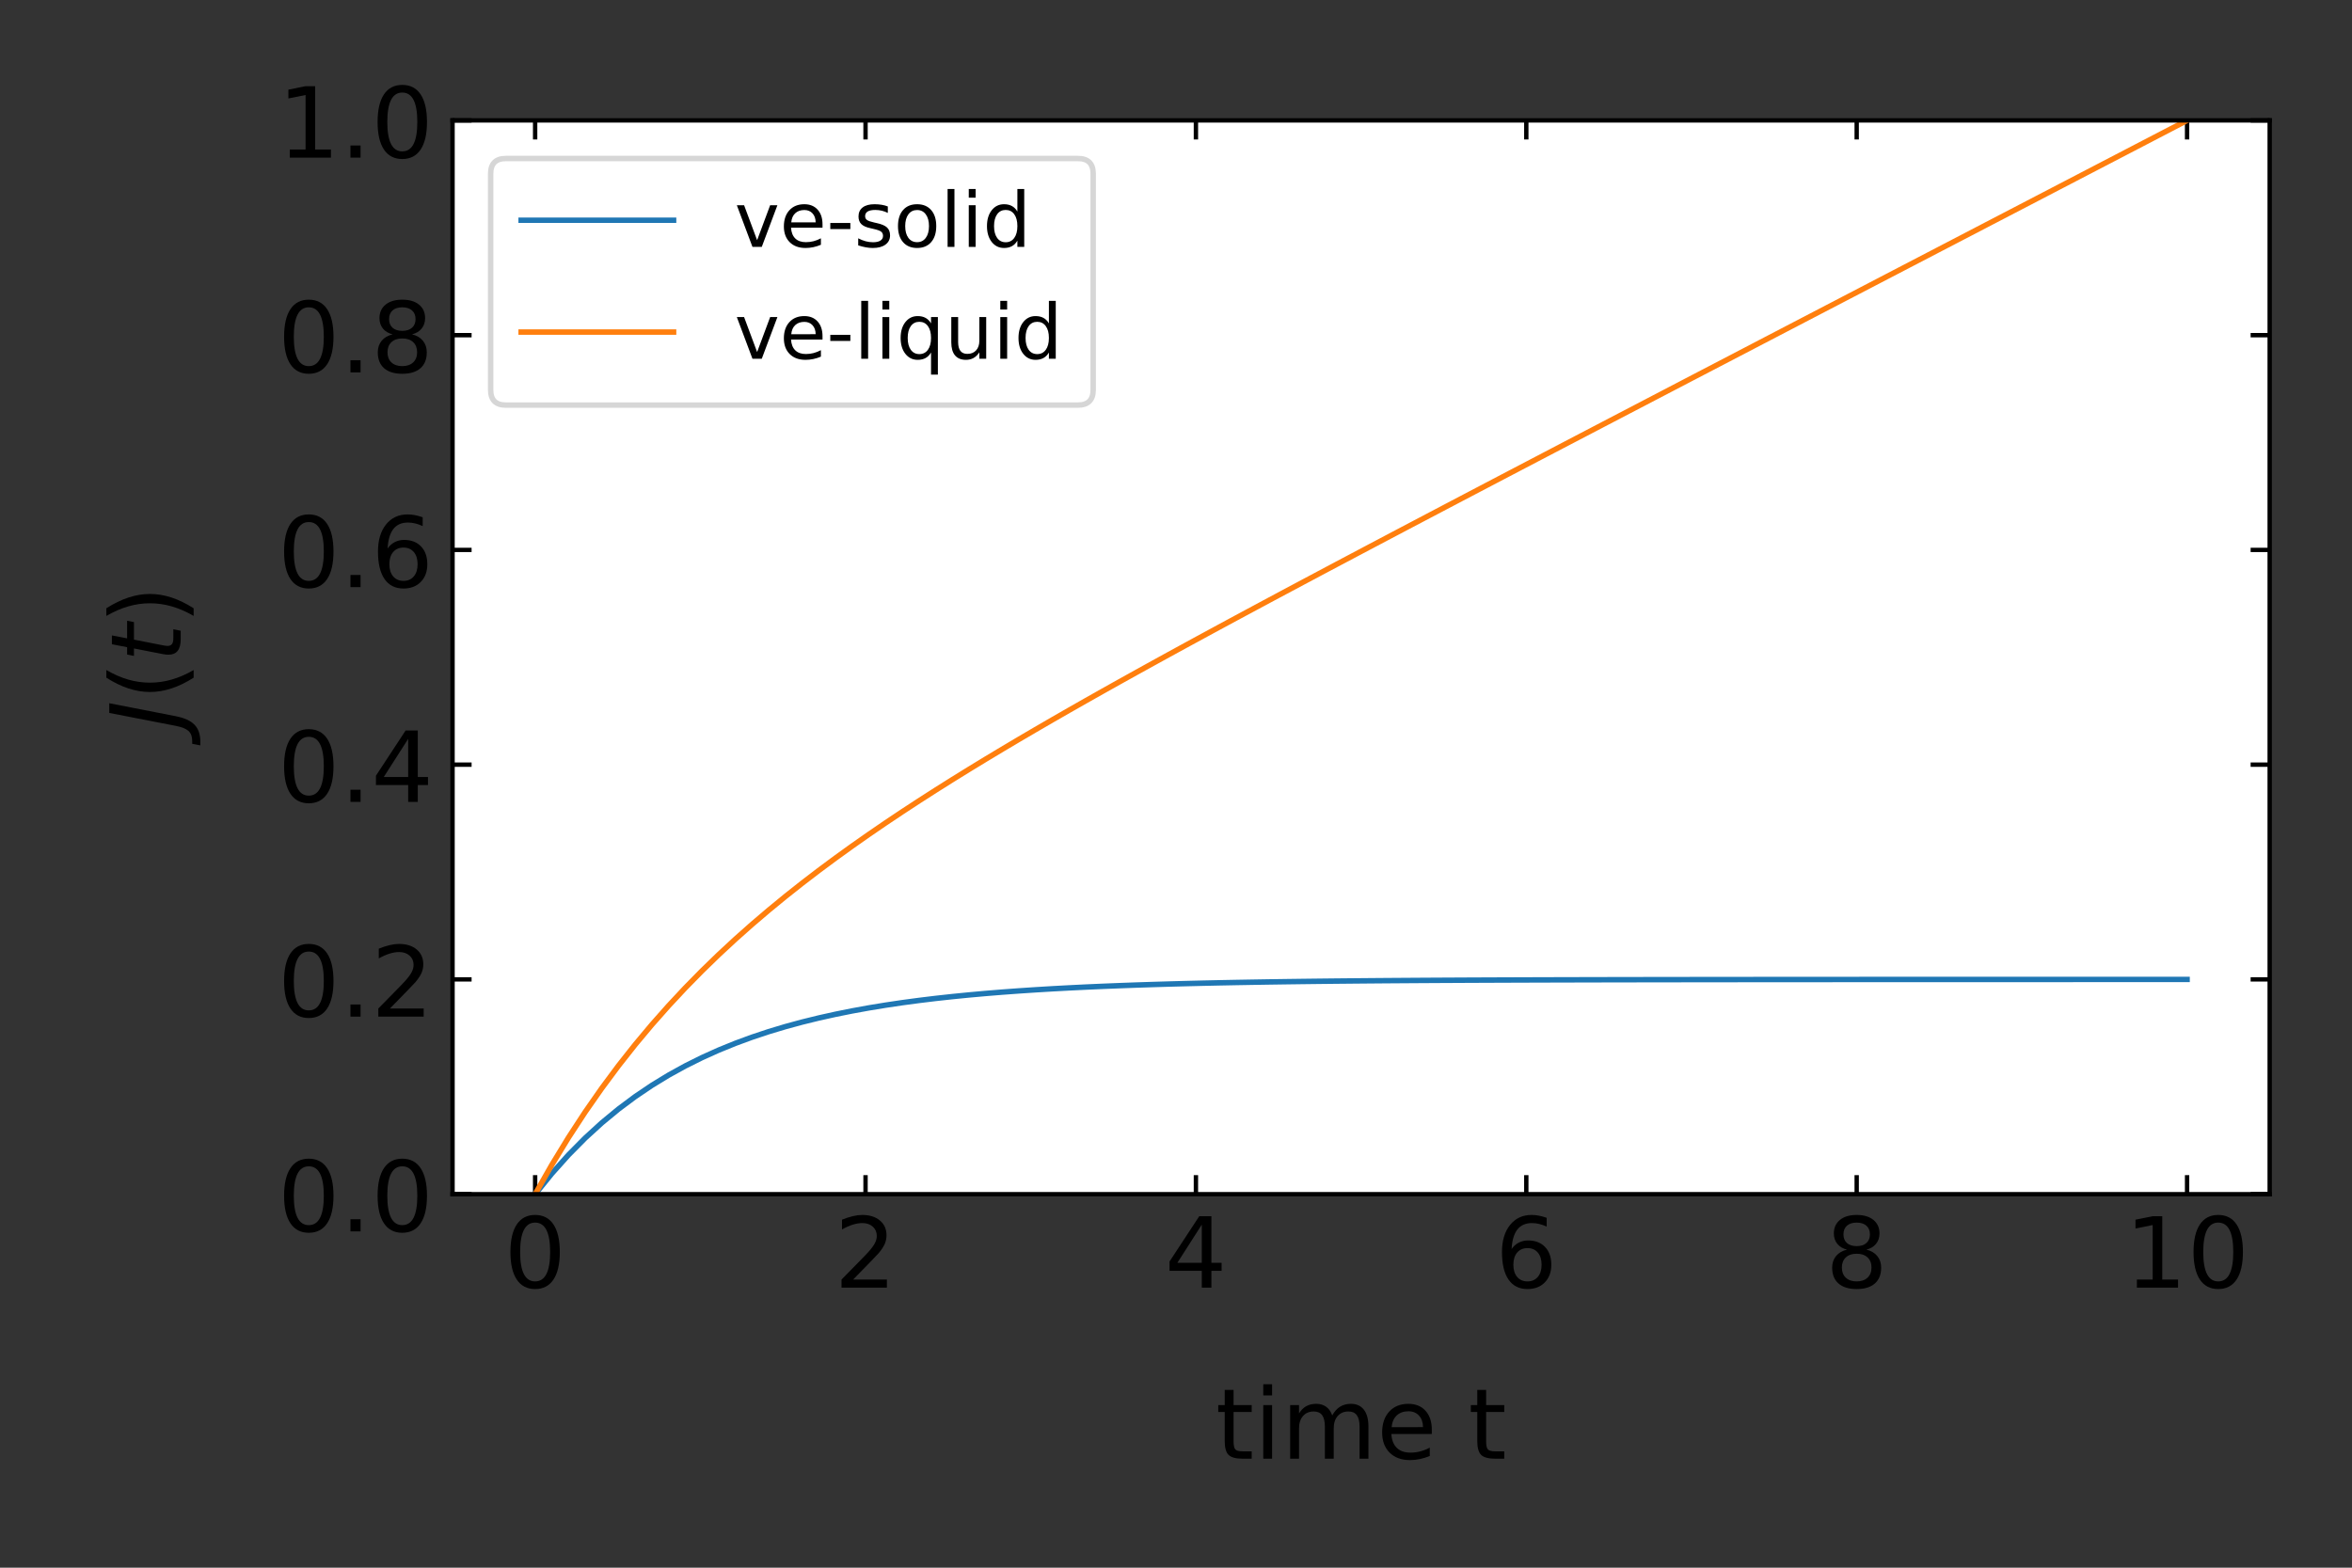 <?xml version="1.0" encoding="utf-8" standalone="no"?>
<!DOCTYPE svg PUBLIC "-//W3C//DTD SVG 1.1//EN"
  "http://www.w3.org/Graphics/SVG/1.1/DTD/svg11.dtd">
<!-- Created with matplotlib (https://matplotlib.org/) -->
<svg height="288pt" version="1.1" viewBox="0 0 432 288" width="432pt" xmlns="http://www.w3.org/2000/svg" xmlns:xlink="http://www.w3.org/1999/xlink">
 <rect x="0" y="0" width="432" height="288" fill="#333333" stroke="none"/>
 <defs>
  <style type="text/css">*{stroke-linecap:butt;stroke-linejoin:round;}</style>
 </defs>
 <g id="figure_1">
  <g id="patch_1">
   <path d="M 0 288 
L 432 288 
L 432 0 
L 0 0 
z
" style="fill:none;"/>
  </g>
  <g id="axes_1">
   <g id="patch_2">
    <path d="M 83.12 219.38 
L 416.88 219.38 
L 416.88 22.12 
L 83.12 22.12 
z
" style="fill:#ffffff;"/>
   </g>
   <g id="matplotlib.axis_1">
    <g id="xtick_1">
     <g id="line2d_1">
      <defs>
       <path d="M 0 0 
L 0 -3.5 
" id="m83b1a84227" style="stroke:#000000;stroke-width:0.8;"/>
      </defs>
      <g>
       <use style="stroke:#000000;stroke-width:0.8;" x="98.291" xlink:href="#m83b1a84227" y="219.38"/>
      </g>
     </g>
     <g id="line2d_2">
      <defs>
       <path d="M 0 0 
L 0 3.5 
" id="m64f200d50f" style="stroke:#000000;stroke-width:0.8;"/>
      </defs>
      <g>
       <use style="stroke:#000000;stroke-width:0.8;" x="98.291" xlink:href="#m64f200d50f" y="22.12"/>
      </g>
     </g>
     <g id="text_1">
      <!-- 0 -->
      <g transform="translate(92.565 236.557)scale(0.18 -0.18)">
       <defs>
        <path d="M 31.781 66.406 
Q 24.172 66.406 20.328 58.906 
Q 16.5 51.422 16.5 36.375 
Q 16.5 21.391 20.328 13.891 
Q 24.172 6.391 31.781 6.391 
Q 39.453 6.391 43.281 13.891 
Q 47.125 21.391 47.125 36.375 
Q 47.125 51.422 43.281 58.906 
Q 39.453 66.406 31.781 66.406 
z
M 31.781 74.219 
Q 44.047 74.219 50.516 64.516 
Q 56.984 54.828 56.984 36.375 
Q 56.984 17.969 50.516 8.266 
Q 44.047 -1.422 31.781 -1.422 
Q 19.531 -1.422 13.062 8.266 
Q 6.594 17.969 6.594 36.375 
Q 6.594 54.828 13.062 64.516 
Q 19.531 74.219 31.781 74.219 
z
" id="DejaVuSans-48"/>
       </defs>
       <use xlink:href="#DejaVuSans-48"/>
      </g>
     </g>
    </g>
    <g id="xtick_2">
     <g id="line2d_3">
      <g>
       <use style="stroke:#000000;stroke-width:0.8;" x="158.975" xlink:href="#m83b1a84227" y="219.38"/>
      </g>
     </g>
     <g id="line2d_4">
      <g>
       <use style="stroke:#000000;stroke-width:0.8;" x="158.975" xlink:href="#m64f200d50f" y="22.12"/>
      </g>
     </g>
     <g id="text_2">
      <!-- 2 -->
      <g transform="translate(153.248 236.557)scale(0.18 -0.18)">
       <defs>
        <path d="M 19.188 8.297 
L 53.609 8.297 
L 53.609 0 
L 7.328 0 
L 7.328 8.297 
Q 12.938 14.109 22.625 23.891 
Q 32.328 33.688 34.812 36.531 
Q 39.547 41.844 41.422 45.531 
Q 43.312 49.219 43.312 52.781 
Q 43.312 58.594 39.234 62.25 
Q 35.156 65.922 28.609 65.922 
Q 23.969 65.922 18.812 64.312 
Q 13.672 62.703 7.812 59.422 
L 7.812 69.391 
Q 13.766 71.781 18.938 73 
Q 24.125 74.219 28.422 74.219 
Q 39.75 74.219 46.484 68.547 
Q 53.219 62.891 53.219 53.422 
Q 53.219 48.922 51.531 44.891 
Q 49.859 40.875 45.406 35.406 
Q 44.188 33.984 37.641 27.219 
Q 31.109 20.453 19.188 8.297 
z
" id="DejaVuSans-50"/>
       </defs>
       <use xlink:href="#DejaVuSans-50"/>
      </g>
     </g>
    </g>
    <g id="xtick_3">
     <g id="line2d_5">
      <g>
       <use style="stroke:#000000;stroke-width:0.8;" x="219.658" xlink:href="#m83b1a84227" y="219.38"/>
      </g>
     </g>
     <g id="line2d_6">
      <g>
       <use style="stroke:#000000;stroke-width:0.8;" x="219.658" xlink:href="#m64f200d50f" y="22.12"/>
      </g>
     </g>
     <g id="text_3">
      <!-- 4 -->
      <g transform="translate(213.932 236.557)scale(0.18 -0.18)">
       <defs>
        <path d="M 37.797 64.312 
L 12.891 25.391 
L 37.797 25.391 
z
M 35.203 72.906 
L 47.609 72.906 
L 47.609 25.391 
L 58.016 25.391 
L 58.016 17.188 
L 47.609 17.188 
L 47.609 0 
L 37.797 0 
L 37.797 17.188 
L 4.891 17.188 
L 4.891 26.703 
z
" id="DejaVuSans-52"/>
       </defs>
       <use xlink:href="#DejaVuSans-52"/>
      </g>
     </g>
    </g>
    <g id="xtick_4">
     <g id="line2d_7">
      <g>
       <use style="stroke:#000000;stroke-width:0.8;" x="280.342" xlink:href="#m83b1a84227" y="219.38"/>
      </g>
     </g>
     <g id="line2d_8">
      <g>
       <use style="stroke:#000000;stroke-width:0.8;" x="280.342" xlink:href="#m64f200d50f" y="22.12"/>
      </g>
     </g>
     <g id="text_4">
      <!-- 6 -->
      <g transform="translate(274.616 236.557)scale(0.18 -0.18)">
       <defs>
        <path d="M 33.016 40.375 
Q 26.375 40.375 22.484 35.828 
Q 18.609 31.297 18.609 23.391 
Q 18.609 15.531 22.484 10.953 
Q 26.375 6.391 33.016 6.391 
Q 39.656 6.391 43.531 10.953 
Q 47.406 15.531 47.406 23.391 
Q 47.406 31.297 43.531 35.828 
Q 39.656 40.375 33.016 40.375 
z
M 52.594 71.297 
L 52.594 62.312 
Q 48.875 64.062 45.094 64.984 
Q 41.312 65.922 37.594 65.922 
Q 27.828 65.922 22.672 59.328 
Q 17.531 52.734 16.797 39.406 
Q 19.672 43.656 24.016 45.922 
Q 28.375 48.188 33.594 48.188 
Q 44.578 48.188 50.953 41.516 
Q 57.328 34.859 57.328 23.391 
Q 57.328 12.156 50.688 5.359 
Q 44.047 -1.422 33.016 -1.422 
Q 20.359 -1.422 13.672 8.266 
Q 6.984 17.969 6.984 36.375 
Q 6.984 53.656 15.188 63.938 
Q 23.391 74.219 37.203 74.219 
Q 40.922 74.219 44.703 73.484 
Q 48.484 72.75 52.594 71.297 
z
" id="DejaVuSans-54"/>
       </defs>
       <use xlink:href="#DejaVuSans-54"/>
      </g>
     </g>
    </g>
    <g id="xtick_5">
     <g id="line2d_9">
      <g>
       <use style="stroke:#000000;stroke-width:0.8;" x="341.025" xlink:href="#m83b1a84227" y="219.38"/>
      </g>
     </g>
     <g id="line2d_10">
      <g>
       <use style="stroke:#000000;stroke-width:0.8;" x="341.025" xlink:href="#m64f200d50f" y="22.12"/>
      </g>
     </g>
     <g id="text_5">
      <!-- 8 -->
      <g transform="translate(335.299 236.557)scale(0.18 -0.18)">
       <defs>
        <path d="M 31.781 34.625 
Q 24.75 34.625 20.719 30.859 
Q 16.703 27.094 16.703 20.516 
Q 16.703 13.922 20.719 10.156 
Q 24.75 6.391 31.781 6.391 
Q 38.812 6.391 42.859 10.172 
Q 46.922 13.969 46.922 20.516 
Q 46.922 27.094 42.891 30.859 
Q 38.875 34.625 31.781 34.625 
z
M 21.922 38.812 
Q 15.578 40.375 12.031 44.719 
Q 8.5 49.078 8.5 55.328 
Q 8.5 64.062 14.719 69.141 
Q 20.953 74.219 31.781 74.219 
Q 42.672 74.219 48.875 69.141 
Q 55.078 64.062 55.078 55.328 
Q 55.078 49.078 51.531 44.719 
Q 48 40.375 41.703 38.812 
Q 48.828 37.156 52.797 32.312 
Q 56.781 27.484 56.781 20.516 
Q 56.781 9.906 50.312 4.234 
Q 43.844 -1.422 31.781 -1.422 
Q 19.734 -1.422 13.25 4.234 
Q 6.781 9.906 6.781 20.516 
Q 6.781 27.484 10.781 32.312 
Q 14.797 37.156 21.922 38.812 
z
M 18.312 54.391 
Q 18.312 48.734 21.844 45.562 
Q 25.391 42.391 31.781 42.391 
Q 38.141 42.391 41.719 45.562 
Q 45.312 48.734 45.312 54.391 
Q 45.312 60.062 41.719 63.234 
Q 38.141 66.406 31.781 66.406 
Q 25.391 66.406 21.844 63.234 
Q 18.312 60.062 18.312 54.391 
z
" id="DejaVuSans-56"/>
       </defs>
       <use xlink:href="#DejaVuSans-56"/>
      </g>
     </g>
    </g>
    <g id="xtick_6">
     <g id="line2d_11">
      <g>
       <use style="stroke:#000000;stroke-width:0.8;" x="401.709" xlink:href="#m83b1a84227" y="219.38"/>
      </g>
     </g>
     <g id="line2d_12">
      <g>
       <use style="stroke:#000000;stroke-width:0.8;" x="401.709" xlink:href="#m64f200d50f" y="22.12"/>
      </g>
     </g>
     <g id="text_6">
      <!-- 10 -->
      <g transform="translate(390.257 236.557)scale(0.18 -0.18)">
       <defs>
        <path d="M 12.406 8.297 
L 28.516 8.297 
L 28.516 63.922 
L 10.984 60.406 
L 10.984 69.391 
L 28.422 72.906 
L 38.281 72.906 
L 38.281 8.297 
L 54.391 8.297 
L 54.391 0 
L 12.406 0 
z
" id="DejaVuSans-49"/>
       </defs>
       <use xlink:href="#DejaVuSans-49"/>
       <use x="63.623" xlink:href="#DejaVuSans-48"/>
      </g>
     </g>
    </g>
    <g id="text_7">
     <!-- time t -->
     <g transform="translate(223.278 267.978)scale(0.18 -0.18)">
      <defs>
       <path d="M 18.312 70.219 
L 18.312 54.688 
L 36.812 54.688 
L 36.812 47.703 
L 18.312 47.703 
L 18.312 18.016 
Q 18.312 11.328 20.141 9.422 
Q 21.969 7.516 27.594 7.516 
L 36.812 7.516 
L 36.812 0 
L 27.594 0 
Q 17.188 0 13.234 3.875 
Q 9.281 7.766 9.281 18.016 
L 9.281 47.703 
L 2.688 47.703 
L 2.688 54.688 
L 9.281 54.688 
L 9.281 70.219 
z
" id="DejaVuSans-116"/>
       <path d="M 9.422 54.688 
L 18.406 54.688 
L 18.406 0 
L 9.422 0 
z
M 9.422 75.984 
L 18.406 75.984 
L 18.406 64.594 
L 9.422 64.594 
z
" id="DejaVuSans-105"/>
       <path d="M 52 44.188 
Q 55.375 50.25 60.062 53.125 
Q 64.75 56 71.094 56 
Q 79.641 56 84.281 50.016 
Q 88.922 44.047 88.922 33.016 
L 88.922 0 
L 79.891 0 
L 79.891 32.719 
Q 79.891 40.578 77.094 44.375 
Q 74.312 48.188 68.609 48.188 
Q 61.625 48.188 57.562 43.547 
Q 53.516 38.922 53.516 30.906 
L 53.516 0 
L 44.484 0 
L 44.484 32.719 
Q 44.484 40.625 41.703 44.406 
Q 38.922 48.188 33.109 48.188 
Q 26.219 48.188 22.156 43.531 
Q 18.109 38.875 18.109 30.906 
L 18.109 0 
L 9.078 0 
L 9.078 54.688 
L 18.109 54.688 
L 18.109 46.188 
Q 21.188 51.219 25.484 53.609 
Q 29.781 56 35.688 56 
Q 41.656 56 45.828 52.969 
Q 50 49.953 52 44.188 
z
" id="DejaVuSans-109"/>
       <path d="M 56.203 29.594 
L 56.203 25.203 
L 14.891 25.203 
Q 15.484 15.922 20.484 11.062 
Q 25.484 6.203 34.422 6.203 
Q 39.594 6.203 44.453 7.469 
Q 49.312 8.734 54.109 11.281 
L 54.109 2.781 
Q 49.266 0.734 44.188 -0.344 
Q 39.109 -1.422 33.891 -1.422 
Q 20.797 -1.422 13.156 6.188 
Q 5.516 13.812 5.516 26.812 
Q 5.516 40.234 12.766 48.109 
Q 20.016 56 32.328 56 
Q 43.359 56 49.781 48.891 
Q 56.203 41.797 56.203 29.594 
z
M 47.219 32.234 
Q 47.125 39.594 43.094 43.984 
Q 39.062 48.391 32.422 48.391 
Q 24.906 48.391 20.391 44.141 
Q 15.875 39.891 15.188 32.172 
z
" id="DejaVuSans-101"/>
       <path id="DejaVuSans-32"/>
      </defs>
      <use xlink:href="#DejaVuSans-116"/>
      <use x="39.209" xlink:href="#DejaVuSans-105"/>
      <use x="66.992" xlink:href="#DejaVuSans-109"/>
      <use x="164.404" xlink:href="#DejaVuSans-101"/>
      <use x="225.928" xlink:href="#DejaVuSans-32"/>
      <use x="257.715" xlink:href="#DejaVuSans-116"/>
     </g>
    </g>
   </g>
   <g id="matplotlib.axis_2">
    <g id="ytick_1">
     <g id="line2d_13">
      <defs>
       <path d="M 0 0 
L 3.5 0 
" id="mcc25396c84" style="stroke:#000000;stroke-width:0.8;"/>
      </defs>
      <g>
       <use style="stroke:#000000;stroke-width:0.8;" x="83.12" xlink:href="#mcc25396c84" y="219.38"/>
      </g>
     </g>
     <g id="line2d_14">
      <defs>
       <path d="M 0 0 
L -3.5 0 
" id="m655d7dba61" style="stroke:#000000;stroke-width:0.8;"/>
      </defs>
      <g>
       <use style="stroke:#000000;stroke-width:0.8;" x="416.88" xlink:href="#m655d7dba61" y="219.38"/>
      </g>
     </g>
     <g id="text_8">
      <!-- 0.0 -->
      <g transform="translate(50.994 226.219)scale(0.18 -0.18)">
       <defs>
        <path d="M 10.688 12.406 
L 21 12.406 
L 21 0 
L 10.688 0 
z
" id="DejaVuSans-46"/>
       </defs>
       <use xlink:href="#DejaVuSans-48"/>
       <use x="63.623" xlink:href="#DejaVuSans-46"/>
       <use x="95.41" xlink:href="#DejaVuSans-48"/>
      </g>
     </g>
    </g>
    <g id="ytick_2">
     <g id="line2d_15">
      <g>
       <use style="stroke:#000000;stroke-width:0.8;" x="83.12" xlink:href="#mcc25396c84" y="179.928"/>
      </g>
     </g>
     <g id="line2d_16">
      <g>
       <use style="stroke:#000000;stroke-width:0.8;" x="416.88" xlink:href="#m655d7dba61" y="179.928"/>
      </g>
     </g>
     <g id="text_9">
      <!-- 0.2 -->
      <g transform="translate(50.994 186.767)scale(0.18 -0.18)">
       <use xlink:href="#DejaVuSans-48"/>
       <use x="63.623" xlink:href="#DejaVuSans-46"/>
       <use x="95.41" xlink:href="#DejaVuSans-50"/>
      </g>
     </g>
    </g>
    <g id="ytick_3">
     <g id="line2d_17">
      <g>
       <use style="stroke:#000000;stroke-width:0.8;" x="83.12" xlink:href="#mcc25396c84" y="140.476"/>
      </g>
     </g>
     <g id="line2d_18">
      <g>
       <use style="stroke:#000000;stroke-width:0.8;" x="416.88" xlink:href="#m655d7dba61" y="140.476"/>
      </g>
     </g>
     <g id="text_10">
      <!-- 0.4 -->
      <g transform="translate(50.994 147.315)scale(0.18 -0.18)">
       <use xlink:href="#DejaVuSans-48"/>
       <use x="63.623" xlink:href="#DejaVuSans-46"/>
       <use x="95.41" xlink:href="#DejaVuSans-52"/>
      </g>
     </g>
    </g>
    <g id="ytick_4">
     <g id="line2d_19">
      <g>
       <use style="stroke:#000000;stroke-width:0.8;" x="83.12" xlink:href="#mcc25396c84" y="101.024"/>
      </g>
     </g>
     <g id="line2d_20">
      <g>
       <use style="stroke:#000000;stroke-width:0.8;" x="416.88" xlink:href="#m655d7dba61" y="101.024"/>
      </g>
     </g>
     <g id="text_11">
      <!-- 0.6 -->
      <g transform="translate(50.994 107.863)scale(0.18 -0.18)">
       <use xlink:href="#DejaVuSans-48"/>
       <use x="63.623" xlink:href="#DejaVuSans-46"/>
       <use x="95.41" xlink:href="#DejaVuSans-54"/>
      </g>
     </g>
    </g>
    <g id="ytick_5">
     <g id="line2d_21">
      <g>
       <use style="stroke:#000000;stroke-width:0.8;" x="83.12" xlink:href="#mcc25396c84" y="61.572"/>
      </g>
     </g>
     <g id="line2d_22">
      <g>
       <use style="stroke:#000000;stroke-width:0.8;" x="416.88" xlink:href="#m655d7dba61" y="61.572"/>
      </g>
     </g>
     <g id="text_12">
      <!-- 0.8 -->
      <g transform="translate(50.994 68.411)scale(0.18 -0.18)">
       <use xlink:href="#DejaVuSans-48"/>
       <use x="63.623" xlink:href="#DejaVuSans-46"/>
       <use x="95.41" xlink:href="#DejaVuSans-56"/>
      </g>
     </g>
    </g>
    <g id="ytick_6">
     <g id="line2d_23">
      <g>
       <use style="stroke:#000000;stroke-width:0.8;" x="83.12" xlink:href="#mcc25396c84" y="22.12"/>
      </g>
     </g>
     <g id="line2d_24">
      <g>
       <use style="stroke:#000000;stroke-width:0.8;" x="416.88" xlink:href="#m655d7dba61" y="22.12"/>
      </g>
     </g>
     <g id="text_13">
      <!-- 1.0 -->
      <g transform="translate(50.994 28.959)scale(0.18 -0.18)">
       <use xlink:href="#DejaVuSans-49"/>
       <use x="63.623" xlink:href="#DejaVuSans-46"/>
       <use x="95.41" xlink:href="#DejaVuSans-48"/>
      </g>
     </g>
    </g>
    <g id="text_14">
     <!-- $J(t)$ -->
     <g transform="translate(33.214 133.98)rotate(-90)scale(0.18 -0.18)">
      <defs>
       <path d="M 16.703 72.906 
L 26.609 72.906 
L 13.375 5.078 
Q 10.797 -8.156 4.656 -14.078 
Q -1.469 -20.016 -12.5 -20.016 
L -16.406 -20.016 
L -14.797 -11.719 
L -11.719 -11.719 
Q -5.125 -11.719 -1.703 -7.953 
Q 1.703 -4.203 3.516 5.078 
z
" id="DejaVuSans-Oblique-74"/>
       <path d="M 31 75.875 
Q 24.469 64.656 21.281 53.656 
Q 18.109 42.672 18.109 31.391 
Q 18.109 20.125 21.312 9.062 
Q 24.516 -2 31 -13.188 
L 23.188 -13.188 
Q 15.875 -1.703 12.234 9.375 
Q 8.594 20.453 8.594 31.391 
Q 8.594 42.281 12.203 53.312 
Q 15.828 64.359 23.188 75.875 
z
" id="DejaVuSans-40"/>
       <path d="M 42.281 54.688 
L 40.922 47.703 
L 23 47.703 
L 17.188 18.016 
Q 16.891 16.359 16.75 15.234 
Q 16.609 14.109 16.609 13.484 
Q 16.609 10.359 18.484 8.938 
Q 20.359 7.516 24.516 7.516 
L 33.594 7.516 
L 32.078 0 
L 23.484 0 
Q 15.484 0 11.547 3.125 
Q 7.625 6.25 7.625 12.594 
Q 7.625 13.719 7.766 15.062 
Q 7.906 16.406 8.203 18.016 
L 14.016 47.703 
L 6.391 47.703 
L 7.812 54.688 
L 15.281 54.688 
L 18.312 70.219 
L 27.297 70.219 
L 24.312 54.688 
z
" id="DejaVuSans-Oblique-116"/>
       <path d="M 8.016 75.875 
L 15.828 75.875 
Q 23.141 64.359 26.781 53.312 
Q 30.422 42.281 30.422 31.391 
Q 30.422 20.453 26.781 9.375 
Q 23.141 -1.703 15.828 -13.188 
L 8.016 -13.188 
Q 14.5 -2 17.703 9.062 
Q 20.906 20.125 20.906 31.391 
Q 20.906 42.672 17.703 53.656 
Q 14.5 64.656 8.016 75.875 
z
" id="DejaVuSans-41"/>
      </defs>
      <use transform="translate(0 0.125)" xlink:href="#DejaVuSans-Oblique-74"/>
      <use transform="translate(29.492 0.125)" xlink:href="#DejaVuSans-40"/>
      <use transform="translate(68.506 0.125)" xlink:href="#DejaVuSans-Oblique-116"/>
      <use transform="translate(107.715 0.125)" xlink:href="#DejaVuSans-41"/>
     </g>
    </g>
   </g>
   <g id="line2d_25">
    <path clip-path="url(#p24dac59e9a)" d="M 98.291 219.38 
L 101.356 215.59 
L 104.421 212.163 
L 107.485 209.066 
L 110.55 206.267 
L 113.615 203.736 
L 116.68 201.449 
L 119.745 199.381 
L 122.81 197.512 
L 125.874 195.823 
L 128.939 194.296 
L 132.004 192.915 
L 135.069 191.668 
L 138.134 190.54 
L 141.199 189.52 
L 144.263 188.599 
L 147.328 187.766 
L 150.393 187.013 
L 153.458 186.332 
L 156.523 185.717 
L 159.588 185.16 
L 162.652 184.658 
L 165.717 184.203 
L 168.782 183.793 
L 171.847 183.421 
L 174.912 183.086 
L 177.976 182.782 
L 181.041 182.508 
L 184.106 182.26 
L 187.171 182.036 
L 190.236 181.834 
L 193.301 181.65 
L 196.365 181.485 
L 199.43 181.335 
L 202.495 181.2 
L 205.56 181.078 
L 208.625 180.967 
L 211.69 180.868 
L 214.754 180.777 
L 217.819 180.696 
L 220.884 180.622 
L 223.949 180.555 
L 227.014 180.495 
L 230.079 180.441 
L 233.143 180.391 
L 236.208 180.347 
L 239.273 180.307 
L 242.338 180.27 
L 245.403 180.237 
L 248.468 180.208 
L 251.532 180.181 
L 254.597 180.156 
L 257.662 180.135 
L 260.727 180.115 
L 263.792 180.097 
L 266.857 180.081 
L 269.921 180.066 
L 272.986 180.053 
L 276.051 180.041 
L 279.116 180.03 
L 282.181 180.02 
L 285.246 180.011 
L 288.31 180.003 
L 291.375 179.996 
L 294.44 179.989 
L 297.505 179.984 
L 300.57 179.978 
L 303.635 179.973 
L 306.699 179.969 
L 309.764 179.965 
L 312.829 179.962 
L 315.894 179.958 
L 318.959 179.955 
L 322.024 179.953 
L 325.088 179.95 
L 328.153 179.948 
L 331.218 179.946 
L 334.283 179.945 
L 337.348 179.943 
L 340.412 179.942 
L 343.477 179.94 
L 346.542 179.939 
L 349.607 179.938 
L 352.672 179.937 
L 355.737 179.936 
L 358.801 179.935 
L 361.866 179.935 
L 364.931 179.934 
L 367.996 179.933 
L 371.061 179.933 
L 374.126 179.932 
L 377.19 179.932 
L 380.255 179.932 
L 383.32 179.931 
L 386.385 179.931 
L 389.45 179.931 
L 392.515 179.93 
L 395.579 179.93 
L 398.644 179.93 
L 401.709 179.93 
" style="fill:none;stroke:#1f77b4;stroke-linecap:square;"/>
   </g>
   <g id="line2d_26">
    <path clip-path="url(#p24dac59e9a)" d="M 98.291 219.38 
L 101.356 213.996 
L 104.421 208.975 
L 107.485 204.284 
L 110.55 199.891 
L 113.615 195.766 
L 116.68 191.885 
L 119.745 188.223 
L 122.81 184.76 
L 125.874 181.477 
L 128.939 178.356 
L 132.004 175.381 
L 135.069 172.539 
L 138.134 169.817 
L 141.199 167.204 
L 144.263 164.688 
L 147.328 162.261 
L 150.393 159.914 
L 153.458 157.64 
L 156.523 155.43 
L 159.588 153.28 
L 162.652 151.183 
L 165.717 149.135 
L 168.782 147.13 
L 171.847 145.165 
L 174.912 143.235 
L 177.976 141.338 
L 181.041 139.47 
L 184.106 137.628 
L 187.171 135.81 
L 190.236 134.013 
L 193.301 132.236 
L 196.365 130.476 
L 199.43 128.733 
L 202.495 127.004 
L 205.56 125.287 
L 208.625 123.583 
L 211.69 121.889 
L 214.754 120.205 
L 217.819 118.529 
L 220.884 116.861 
L 223.949 115.2 
L 227.014 113.546 
L 230.079 111.898 
L 233.143 110.254 
L 236.208 108.616 
L 239.273 106.982 
L 242.338 105.351 
L 245.403 103.724 
L 248.468 102.101 
L 251.532 100.48 
L 254.597 98.861 
L 257.662 97.245 
L 260.727 95.632 
L 263.792 94.02 
L 266.857 92.409 
L 269.921 90.801 
L 272.986 89.193 
L 276.051 87.587 
L 279.116 85.983 
L 282.181 84.379 
L 285.246 82.776 
L 288.31 81.174 
L 291.375 79.573 
L 294.44 77.972 
L 297.505 76.372 
L 300.57 74.773 
L 303.635 73.174 
L 306.699 71.576 
L 309.764 69.978 
L 312.829 68.38 
L 315.894 66.783 
L 318.959 65.186 
L 322.024 63.589 
L 325.088 61.993 
L 328.153 60.397 
L 331.218 58.801 
L 334.283 57.205 
L 337.348 55.609 
L 340.412 54.014 
L 343.477 52.419 
L 346.542 50.823 
L 349.607 49.228 
L 352.672 47.633 
L 355.737 46.038 
L 358.801 44.444 
L 361.866 42.849 
L 364.931 41.254 
L 367.996 39.66 
L 371.061 38.065 
L 374.126 36.471 
L 377.19 34.876 
L 380.255 33.282 
L 383.32 31.687 
L 386.385 30.093 
L 389.45 28.499 
L 392.515 26.904 
L 395.579 25.31 
L 398.644 23.716 
L 401.709 22.122 
" style="fill:none;stroke:#ff7f0e;stroke-linecap:square;"/>
   </g>
   <g id="patch_3">
    <path d="M 83.12 219.38 
L 83.12 22.12 
" style="fill:none;stroke:#000000;stroke-linecap:square;stroke-linejoin:miter;stroke-width:0.8;"/>
   </g>
   <g id="patch_4">
    <path d="M 416.88 219.38 
L 416.88 22.12 
" style="fill:none;stroke:#000000;stroke-linecap:square;stroke-linejoin:miter;stroke-width:0.8;"/>
   </g>
   <g id="patch_5">
    <path d="M 83.12 219.38 
L 416.88 219.38 
" style="fill:none;stroke:#000000;stroke-linecap:square;stroke-linejoin:miter;stroke-width:0.8;"/>
   </g>
   <g id="patch_6">
    <path d="M 83.12 22.12 
L 416.88 22.12 
" style="fill:none;stroke:#000000;stroke-linecap:square;stroke-linejoin:miter;stroke-width:0.8;"/>
   </g>
   <g id="legend_1">
    <g id="patch_7">
     <path d="M 92.92 74.419 
L 197.988 74.419 
Q 200.788 74.419 200.788 71.619 
L 200.788 31.92 
Q 200.788 29.12 197.988 29.12 
L 92.92 29.12 
Q 90.12 29.12 90.12 31.92 
L 90.12 71.619 
Q 90.12 74.419 92.92 74.419 
z
" style="fill:#ffffff;opacity:0.8;stroke:#cccccc;stroke-linejoin:miter;"/>
    </g>
    <g id="line2d_27">
     <path d="M 95.72 40.458 
L 123.72 40.458 
" style="fill:none;stroke:#1f77b4;stroke-linecap:square;"/>
    </g>
    <g id="line2d_28"/>
    <g id="text_15">
     <!-- ve-solid -->
     <g transform="translate(134.92 45.358)scale(0.14 -0.14)">
      <defs>
       <path d="M 2.984 54.688 
L 12.5 54.688 
L 29.594 8.797 
L 46.688 54.688 
L 56.203 54.688 
L 35.688 0 
L 23.484 0 
z
" id="DejaVuSans-118"/>
       <path d="M 4.891 31.391 
L 31.203 31.391 
L 31.203 23.391 
L 4.891 23.391 
z
" id="DejaVuSans-45"/>
       <path d="M 44.281 53.078 
L 44.281 44.578 
Q 40.484 46.531 36.375 47.5 
Q 32.281 48.484 27.875 48.484 
Q 21.188 48.484 17.844 46.438 
Q 14.5 44.391 14.5 40.281 
Q 14.5 37.156 16.891 35.375 
Q 19.281 33.594 26.516 31.984 
L 29.594 31.297 
Q 39.156 29.25 43.188 25.516 
Q 47.219 21.781 47.219 15.094 
Q 47.219 7.469 41.188 3.016 
Q 35.156 -1.422 24.609 -1.422 
Q 20.219 -1.422 15.453 -0.562 
Q 10.688 0.297 5.422 2 
L 5.422 11.281 
Q 10.406 8.688 15.234 7.391 
Q 20.062 6.109 24.812 6.109 
Q 31.156 6.109 34.562 8.281 
Q 37.984 10.453 37.984 14.406 
Q 37.984 18.062 35.516 20.016 
Q 33.062 21.969 24.703 23.781 
L 21.578 24.516 
Q 13.234 26.266 9.516 29.906 
Q 5.812 33.547 5.812 39.891 
Q 5.812 47.609 11.281 51.797 
Q 16.75 56 26.812 56 
Q 31.781 56 36.172 55.266 
Q 40.578 54.547 44.281 53.078 
z
" id="DejaVuSans-115"/>
       <path d="M 30.609 48.391 
Q 23.391 48.391 19.188 42.75 
Q 14.984 37.109 14.984 27.297 
Q 14.984 17.484 19.156 11.844 
Q 23.344 6.203 30.609 6.203 
Q 37.797 6.203 41.984 11.859 
Q 46.188 17.531 46.188 27.297 
Q 46.188 37.016 41.984 42.703 
Q 37.797 48.391 30.609 48.391 
z
M 30.609 56 
Q 42.328 56 49.016 48.375 
Q 55.719 40.766 55.719 27.297 
Q 55.719 13.875 49.016 6.219 
Q 42.328 -1.422 30.609 -1.422 
Q 18.844 -1.422 12.172 6.219 
Q 5.516 13.875 5.516 27.297 
Q 5.516 40.766 12.172 48.375 
Q 18.844 56 30.609 56 
z
" id="DejaVuSans-111"/>
       <path d="M 9.422 75.984 
L 18.406 75.984 
L 18.406 0 
L 9.422 0 
z
" id="DejaVuSans-108"/>
       <path d="M 45.406 46.391 
L 45.406 75.984 
L 54.391 75.984 
L 54.391 0 
L 45.406 0 
L 45.406 8.203 
Q 42.578 3.328 38.25 0.953 
Q 33.938 -1.422 27.875 -1.422 
Q 17.969 -1.422 11.734 6.484 
Q 5.516 14.406 5.516 27.297 
Q 5.516 40.188 11.734 48.094 
Q 17.969 56 27.875 56 
Q 33.938 56 38.25 53.625 
Q 42.578 51.266 45.406 46.391 
z
M 14.797 27.297 
Q 14.797 17.391 18.875 11.75 
Q 22.953 6.109 30.078 6.109 
Q 37.203 6.109 41.297 11.75 
Q 45.406 17.391 45.406 27.297 
Q 45.406 37.203 41.297 42.844 
Q 37.203 48.484 30.078 48.484 
Q 22.953 48.484 18.875 42.844 
Q 14.797 37.203 14.797 27.297 
z
" id="DejaVuSans-100"/>
      </defs>
      <use xlink:href="#DejaVuSans-118"/>
      <use x="59.18" xlink:href="#DejaVuSans-101"/>
      <use x="120.703" xlink:href="#DejaVuSans-45"/>
      <use x="156.787" xlink:href="#DejaVuSans-115"/>
      <use x="208.887" xlink:href="#DejaVuSans-111"/>
      <use x="270.068" xlink:href="#DejaVuSans-108"/>
      <use x="297.852" xlink:href="#DejaVuSans-105"/>
      <use x="325.635" xlink:href="#DejaVuSans-100"/>
     </g>
    </g>
    <g id="line2d_29">
     <path d="M 95.72 61.007 
L 123.72 61.007 
" style="fill:none;stroke:#ff7f0e;stroke-linecap:square;"/>
    </g>
    <g id="line2d_30"/>
    <g id="text_16">
     <!-- ve-liquid -->
     <g transform="translate(134.92 65.907)scale(0.14 -0.14)">
      <defs>
       <path d="M 14.797 27.297 
Q 14.797 17.391 18.875 11.75 
Q 22.953 6.109 30.078 6.109 
Q 37.203 6.109 41.297 11.75 
Q 45.406 17.391 45.406 27.297 
Q 45.406 37.203 41.297 42.844 
Q 37.203 48.484 30.078 48.484 
Q 22.953 48.484 18.875 42.844 
Q 14.797 37.203 14.797 27.297 
z
M 45.406 8.203 
Q 42.578 3.328 38.25 0.953 
Q 33.938 -1.422 27.875 -1.422 
Q 17.969 -1.422 11.734 6.484 
Q 5.516 14.406 5.516 27.297 
Q 5.516 40.188 11.734 48.094 
Q 17.969 56 27.875 56 
Q 33.938 56 38.25 53.625 
Q 42.578 51.266 45.406 46.391 
L 45.406 54.688 
L 54.391 54.688 
L 54.391 -20.797 
L 45.406 -20.797 
z
" id="DejaVuSans-113"/>
       <path d="M 8.5 21.578 
L 8.5 54.688 
L 17.484 54.688 
L 17.484 21.922 
Q 17.484 14.156 20.5 10.266 
Q 23.531 6.391 29.594 6.391 
Q 36.859 6.391 41.078 11.031 
Q 45.312 15.672 45.312 23.688 
L 45.312 54.688 
L 54.297 54.688 
L 54.297 0 
L 45.312 0 
L 45.312 8.406 
Q 42.047 3.422 37.719 1 
Q 33.406 -1.422 27.688 -1.422 
Q 18.266 -1.422 13.375 4.438 
Q 8.5 10.297 8.5 21.578 
z
M 31.109 56 
z
" id="DejaVuSans-117"/>
      </defs>
      <use xlink:href="#DejaVuSans-118"/>
      <use x="59.18" xlink:href="#DejaVuSans-101"/>
      <use x="120.703" xlink:href="#DejaVuSans-45"/>
      <use x="156.787" xlink:href="#DejaVuSans-108"/>
      <use x="184.57" xlink:href="#DejaVuSans-105"/>
      <use x="212.354" xlink:href="#DejaVuSans-113"/>
      <use x="275.83" xlink:href="#DejaVuSans-117"/>
      <use x="339.209" xlink:href="#DejaVuSans-105"/>
      <use x="366.992" xlink:href="#DejaVuSans-100"/>
     </g>
    </g>
   </g>
  </g>
 </g>
 <defs>
  <clipPath id="p24dac59e9a">
   <rect height="197.26" width="333.76" x="83.12" y="22.12"/>
  </clipPath>
 </defs>
</svg>
